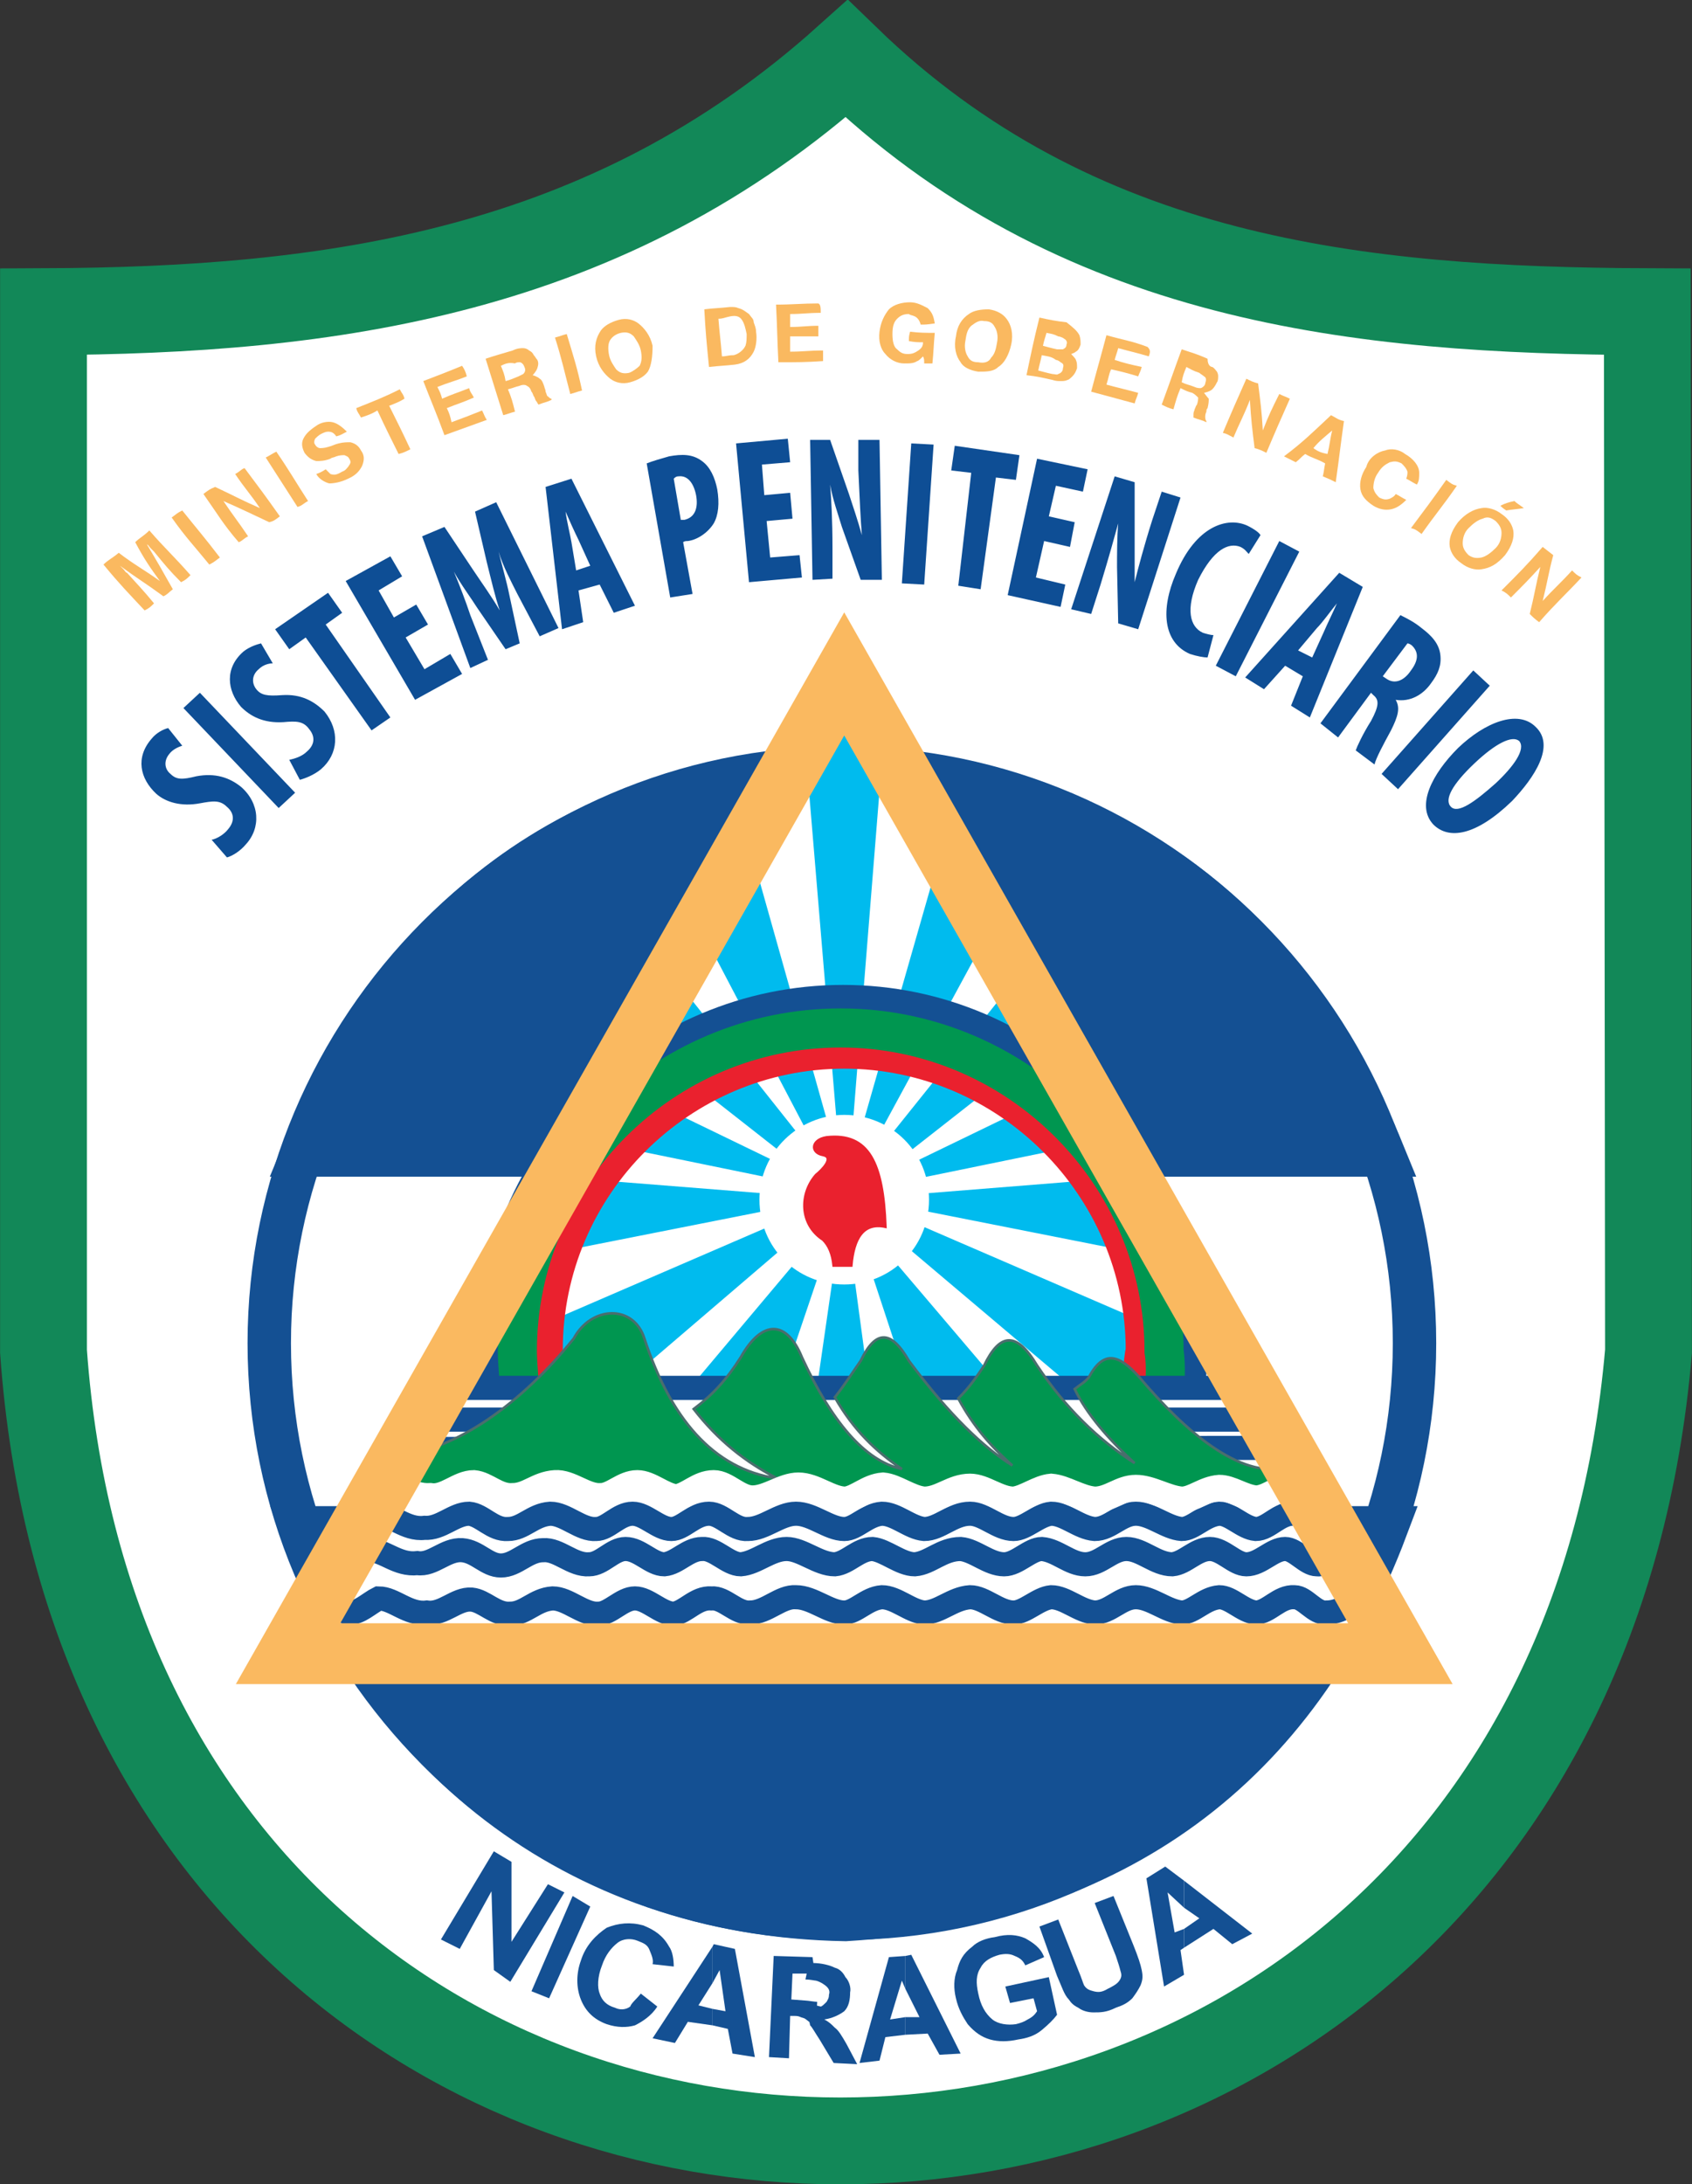 <?xml version="1.0" encoding="UTF-8"?>
<!-- Generator: Adobe Illustrator 17.1.0, SVG Export Plug-In . SVG Version: 6.00 Build 0)  -->
<!DOCTYPE svg PUBLIC "-//W3C//DTD SVG 1.1//EN" "http://www.w3.org/Graphics/SVG/1.1/DTD/svg11.dtd">
<svg version="1.1" id="Capa_1" xmlns="http://www.w3.org/2000/svg" xmlns:xlink="http://www.w3.org/1999/xlink" x="0px" y="0px" viewBox="0 0 143.9 185.7" enable-background="new 0 0 143.9 185.7" xml:space="preserve">
<rect x="0" y="0" width="143.9" height="185.7" fill="#333333" stroke="none"/>
<g>
	<g>
		<path fill="#FFFFFF" stroke="#128858" stroke-width="7.384" d="M72,5C51.6,23.3,28.1,26.4,3.7,26.5v88.4    c6.4,89.5,128.8,89.5,136.5,0l-0.1-88.4C115.5,26.4,91.5,23.9,72,5z"/>
		<path fill="none" stroke="#145093" stroke-width="3.692" d="M71.6,65.3c26.8,0,48.7,22,48.7,48.9s-21.9,48.9-48.7,48.9    s-48.7-22-48.7-48.9C22.9,87.4,44.8,65.3,71.6,65.3z"/>
		<path fill="#145093" stroke="#145093" stroke-width="3.692" d="M25.7,98.2h92c-8.8-21.6-24.8-31.9-46.7-32.8    C48.6,66.5,34,78,25.7,98.2z"/>
		<path fill="#145093" stroke="#145093" stroke-width="3.692" d="M25.6,129.9h92.3c-7.6,20.2-23,31.9-46,33.3    C48.4,162.8,32.2,148.4,25.6,129.9z"/>
		<polygon fill="#FFFFFF" stroke="#FFFFFF" stroke-width="0.221" points="47.4,101 72,59.1 96.2,101   "/>
		<g>
			<g>
				<polygon fill="#00BBEE" stroke="#00BBEE" stroke-width="0.221" points="67.9,107.2 69.5,108.4 67.2,115.2 62.3,117.9       58.9,117.9     "/>
				<polygon fill="#00BBEE" stroke="#00BBEE" stroke-width="0.221" points="66.1,104.1 67,105.6 54.5,116.3 45.6,117.9 45.5,113           "/>
				<polygon fill="#00BBEE" stroke="#00BBEE" stroke-width="0.221" points="47.1,106.4 65.3,102.8 65.3,101.6 50.2,100.4     "/>
				<polygon fill="#00BBEE" stroke="#00BBEE" stroke-width="0.221" points="53.6,97.6 65.8,100.1 66.2,99 56.7,94.4     "/>
				<path fill="#00BBEE" stroke="#00BBEE" stroke-width="0.221" d="M54.4,88.4l12.5,9.8l1.3-1.2L57.8,83.9      C57.8,83.9,54.3,88.5,54.4,88.4z"/>
				<polygon fill="#00BBEE" stroke="#00BBEE" stroke-width="0.221" points="68.9,96.5 70.4,95.9 64.2,73.9 60.2,79.9     "/>
			</g>
			<g>
				<polygon fill="#00BBEE" stroke="#00BBEE" stroke-width="0.221" points="75.9,107.2 74.3,108.4 77.2,117.2 81.5,117.9 85,117.9           "/>
				<polygon fill="#00BBEE" stroke="#00BBEE" stroke-width="0.221" points="77.8,104.1 76.8,105.6 91,117.6 98.2,117.9 98.4,113           "/>
				<polygon fill="#00BBEE" stroke="#00BBEE" stroke-width="0.221" points="96.6,106.4 78.4,102.8 78.4,101.6 93.4,100.4     "/>
				<polygon fill="#00BBEE" stroke="#00BBEE" stroke-width="0.221" points="90.2,97.6 78,100.1 77.6,99 87.1,94.4     "/>
				<path fill="#00BBEE" stroke="#00BBEE" stroke-width="0.221" d="M89.3,88.4l-12.5,9.8L75.5,97L86,83.9      C85.9,83.9,89.5,88.5,89.3,88.4z"/>
				<polygon fill="#00BBEE" stroke="#00BBEE" stroke-width="0.221" points="74.6,96.5 73.4,95.9 79.7,73.9 83.6,79.9     "/>
			</g>
			<g>
				<polygon fill="#00BBEE" stroke="#00BBEE" stroke-width="0.221" points="70.9,108.9 72.6,109 73.8,117.9 69.6,117.9     "/>
				<polygon fill="#00BBEE" stroke="#00BBEE" stroke-width="0.221" points="68.7,64.7 71.3,95.8 72.4,95.8 74.9,64.6 72,58.1           "/>
			</g>
		</g>
		<path fill="none" stroke="#145093" stroke-width="3.322" d="M100.5,119.5l-57.8,0.1c-0.3-1.5-0.4-3.1-0.4-4.8    c0-16.3,13.3-29.4,29.4-29.4s29.3,13.2,29.3,29.4C101,116.8,100.9,117.6,100.5,119.5z"/>
		<path fill="none" stroke="#EA212E" stroke-width="3.322" d="M97,119.4l-50.5-0.1c-0.1-0.9-0.3-3.7-0.3-4.5    c0-14.2,11.6-25.6,25.6-25.6s25.6,11.5,25.6,25.6C97.2,115.7,97,118.5,97,119.4z"/>
		<path fill="none" stroke="#009650" stroke-width="3.322" d="M98.9,119.1H44.3c-0.1-1-0.3-3.2-0.3-4.2c0-15.2,12.4-27.5,27.5-27.5    s27.5,12.4,27.5,27.5C99.2,116.1,99.1,118,98.9,119.1z"/>
		<polygon fill="#FFFFFF" stroke="#FFFFFF" stroke-width="0.221" points="38.8,117.6 26.2,139.9 118.6,139.9 106.3,117.6   "/>
		<g>
			<g>
				<g>
					<line fill="none" stroke="#145093" stroke-width="2.051" x1="34.7" y1="123.2" x2="108.9" y2="123.1"/>
				</g>
			</g>
			<g>
				<g>
					<line fill="none" stroke="#145093" stroke-width="2.051" x1="36.2" y1="120.7" x2="108" y2="120.7"/>
				</g>
			</g>
			<g>
				<g>
					<line fill="none" stroke="#145093" stroke-width="2.051" x1="37.3" y1="118" x2="106.5" y2="118"/>
				</g>
			</g>
		</g>
		<path fill="#FFFFFF" stroke="#FFFFFF" stroke-width="0.221" d="M71.8,94.9c3.9,0,7.1,3.1,7.1,7.1c0,4-3.2,7.1-7.1,7.1    c-4,0-7.1-3.1-7.1-7.1C64.7,98,68,94.9,71.8,94.9z"/>
		<g>
			<polygon fill="#145093" points="37.5,164.9 42,157.4 43.5,158.3 43.5,165.1 46.6,160.2 48,160.9 43.4,168.5 42,167.5 41.8,160.8      39.1,165.7    "/>
			<polygon fill="#145093" points="45.2,169.3 48.7,161.2 50.2,162.1 46.7,169.9    "/>
			<path fill="#145093" d="M54.5,169.5l1.4,1.1c-0.5,0.8-1.3,1.3-1.9,1.6c-0.7,0.2-1.5,0.2-2.4-0.1c-1.1-0.4-1.8-1.1-2.2-2.1     c-0.4-1-0.4-2.2,0-3.3c0.4-1.3,1.3-2.2,2.2-2.8c1-0.4,2-0.5,3.1-0.2c1,0.4,1.7,0.9,2.2,1.8c0.3,0.4,0.4,1.1,0.4,1.7l-1.8-0.2     c0.1-0.4-0.1-0.8-0.3-1.3c-0.2-0.4-0.5-0.5-1-0.7s-1.2-0.2-1.7,0.2c-0.5,0.4-1,1-1.3,1.9c-0.4,1-0.4,1.9-0.2,2.4     c0.2,0.6,0.6,1,1.3,1.2c0.4,0.2,0.9,0.2,1.3-0.1C53.7,170.3,54.1,170,54.5,169.5z"/>
			<g>
				<g>
					<polygon fill="#145093" points="60.6,170.8 60.6,172.2 61.9,172.5 62.3,174.6 64.2,174.9 62.5,165.7 60.7,165.3 60.6,165.5        60.6,168.6 61.2,167.5 61.7,171      "/>
					<polygon fill="#145093" points="60.6,168.6 60.6,165.5 55.5,173.3 57.4,173.7 58.5,171.9 60.6,172.2 60.6,170.8 59.4,170.5             "/>
				</g>
			</g>
			<g>
				<g>
					<path fill="#145093" d="M68.5,170.3l0.4,1.9c0.2,0.2,0.4,0.6,0.8,1.2l1.2,2l2,0.1l-0.9-1.7c-0.4-0.7-0.7-1.2-1-1.4       c-0.3-0.3-0.5-0.5-0.9-0.7c0.7-0.1,1.3-0.4,1.7-0.7c0.4-0.4,0.5-1,0.5-1.6c0.1-0.4-0.1-1-0.4-1.3c-0.2-0.4-0.5-0.7-0.9-0.8       c-0.4-0.2-1.1-0.4-1.9-0.4h-0.3l-0.3,1.4c0.4,0,0.8,0.1,0.9,0.1c0.4,0.1,0.8,0.4,0.9,0.5c0.2,0.2,0.3,0.4,0.2,0.7       c0,0.3-0.1,0.4-0.2,0.6c-0.2,0.2-0.4,0.4-0.5,0.4C68.9,170.4,69.1,170.4,68.5,170.3z"/>
					<path fill="#145093" d="M69.3,167.7l-0.2-1.3l-3.3-0.1l-0.4,8.6l1.7,0.1l0.1-3.6h0.4c0.4,0,0.4,0.1,0.8,0.2       c0.2,0.1,0.5,0.4,0.7,0.5c0.1,0,0.3,0.1,0.3,0.1l0.1-2c-0.2,0-0.8-0.1-0.9-0.1l-1.3-0.1l0.1-2.2h1.3       C68.9,167.6,69.2,167.8,69.3,167.7z"/>
				</g>
			</g>
			<g>
				<g>
					<polygon fill="#145093" points="77,171.5 77,173 78.9,172.9 79.9,174.7 81.7,174.6 77.5,166.2 77,166.3 77,169.1 78.2,171.5             "/>
					<polygon fill="#145093" points="77,169.1 77,166.3 75.6,166.4 73.1,175.4 74.8,175.2 75.3,173.2 77,173 77,171.5 75.7,171.7        76.7,168.4      "/>
				</g>
			</g>
			<path fill="#145093" d="M85.9,170.3l-0.4-1.4l3.7-0.8l0.7,3.2c-0.3,0.4-0.7,0.8-1.3,1.3c-0.6,0.5-1.3,0.7-2,0.8     c-0.9,0.2-1.7,0.2-2.4,0s-1.3-0.6-1.9-1.3c-0.4-0.6-0.8-1.3-1-2.2c-0.2-0.8-0.2-1.7,0.1-2.4c0.2-0.8,0.5-1.4,1.3-2     c0.4-0.4,1.1-0.7,1.9-0.8c1.1-0.3,1.9-0.2,2.6,0.1c0.7,0.4,1.3,0.8,1.6,1.6l-1.6,0.7c-0.2-0.4-0.4-0.6-0.9-0.8     c-0.4-0.2-0.8-0.2-1.3-0.1c-0.7,0.2-1.3,0.5-1.6,1.1c-0.4,0.6-0.4,1.3-0.2,2.2c0.2,1,0.6,1.7,1.2,2.2c0.5,0.4,1.3,0.5,2,0.4     c0.4-0.1,0.7-0.2,1-0.4c0.4-0.2,0.6-0.4,0.8-0.7l-0.3-1.1L85.9,170.3z"/>
			<path fill="#145093" d="M88.4,163.8l1.6-0.6l1.7,4.3c0.3,0.7,0.4,1.1,0.5,1.3c0.2,0.3,0.4,0.4,0.8,0.5c0.4,0.1,0.7,0.1,1.2-0.2     c0.4-0.2,0.8-0.4,1-0.7c0.2-0.3,0.2-0.5,0.1-0.8c-0.1-0.4-0.2-0.7-0.4-1.3l-1.8-4.5l1.6-0.6l1.7,4.2c0.4,1,0.6,1.6,0.7,2.1     s0.1,0.8-0.1,1.3c-0.2,0.4-0.4,0.7-0.7,1.1c-0.4,0.4-0.8,0.6-1.4,0.8c-0.8,0.4-1.3,0.4-1.9,0.4c-0.4,0-0.9-0.1-1.3-0.4     c-0.4-0.2-0.6-0.4-0.8-0.7c-0.4-0.4-0.6-1.1-1-2L88.4,163.8z"/>
			<g>
				<g>
					<path fill="#145093" d="M100.7,167.9L100.7,167.9L100.7,167.9z"/>
					<polygon fill="#145093" points="100.7,164 100.7,165.6 103.2,164 104.8,165.3 106.5,164.4 100.7,159.9 100.7,162.2 102,163.1             "/>
					<polygon fill="#145093" points="100.7,162.2 100.7,159.9 99.1,158.7 97.5,159.7 99,168.9 100.7,167.9 100.7,167.9 100.4,165.8        100.7,165.6 100.7,164 99.9,164.3 99.3,160.9      "/>
				</g>
			</g>
		</g>
		<g>
			<g>
				<g>
					<path fill="none" stroke="#145093" stroke-width="2.051" d="M112.8,130c-1,0.1-1.8-1.3-2.7-1.3c-1.3-0.1-2.2,1.3-3.3,1.3       c-1.1-0.1-2.1-1.3-3.1-1.3c-1.3,0.1-2.2,1.3-3.2,1.3c-1.3-0.1-2.6-1.3-3.9-1.3c-1.3,0-2.2,1.3-3.5,1.3       c-1.3-0.1-2.5-1.3-3.7-1.3c-1.1,0.1-2.2,1.3-3.2,1.3c-1.3,0-2.5-1.3-3.7-1.3c-1.5,0-2.6,1.3-3.9,1.3c-1.2-0.1-2.4-1.3-3.6-1.3       c-1.3,0.1-2.2,1.3-3.2,1.3c-1.3,0-2.7-1.3-4.1-1.3S65,130,63.6,130c-1.2,0.1-2.2-1.3-3.3-1.3c-1.3,0-2.2,1.3-3.2,1.3       c-1.1,0-2.2-1.3-3.3-1.3c-1.2,0-2.1,1.3-3.1,1.3c-1.3,0.1-2.6-1.3-3.9-1.3c-1.5,0.1-2.3,1.3-3.6,1.3c-1.3,0.1-2.2-1.2-3.3-1.3       c-1.3,0-2.4,1.3-3.8,1.2c-1.6,0.2-2.8-1.2-4.1-1.2c-0.9,0-1.3,0.8-2.1,1.3"/>
				</g>
			</g>
			<g>
				<g>
					<path fill="none" stroke="#145093" stroke-width="2.051" d="M29.3,133c0.7-0.4,1.2-1.3,2.1-1.2c1.3,0,2.4,1.3,4.1,1.1       c1.3,0.2,2.4-1.2,3.8-1.1c1.3,0.1,2.1,1.3,3.3,1.3c1.3,0,2.2-1.3,3.6-1.3c1.3-0.1,2.5,1.3,3.9,1.2c1.1,0,2-1.3,3.1-1.3       c1.2,0,2.2,1.3,3.3,1.3c1.1-0.1,2-1.3,3.2-1.3c1.1-0.1,2.2,1.3,3.3,1.3c1.3-0.1,2.5-1.3,3.9-1.3c1.3,0,2.7,1.3,4.1,1.3       c1.1-0.1,2-1.3,3.2-1.3c1.1,0.1,2.4,1.3,3.6,1.3c1.3-0.1,2.3-1.3,3.9-1.3c1.2,0.1,2.4,1.3,3.7,1.3c1.1,0,2.2-1.3,3.2-1.3       c1.3,0.1,2.4,1.3,3.7,1.3c1.3,0,2.2-1.3,3.5-1.3s2.5,1.3,3.9,1.3c1.1-0.1,2-1.3,3.2-1.3c1.1,0,2.1,1.3,3.1,1.3       c1.2,0,2.2-1.3,3.3-1.3c0.9,0,1.8,1.3,2.7,1.3c0.8,0.1,1.2-0.8,1.8-1.3"/>
				</g>
			</g>
			<g>
				<g>
					<path fill="none" stroke="#145093" stroke-width="2.051" d="M115.6,136.1c-1,0.4-1.7,1-2.8,1c-1,0.1-1.8-1.3-2.7-1.3       c-1.3-0.1-2.2,1.3-3.3,1.3c-1.1-0.1-2.1-1.3-3.1-1.3c-1.3,0.1-2.2,1.3-3.2,1.3c-1.3-0.1-2.6-1.3-3.9-1.3       c-1.3,0-2.2,1.3-3.5,1.3c-1.3-0.1-2.5-1.3-3.7-1.3c-1.1,0.1-2.2,1.3-3.2,1.3c-1.3,0-2.5-1.3-3.7-1.3c-1.5,0.1-2.6,1.3-3.9,1.3       c-1.2-0.1-2.4-1.3-3.6-1.3c-1.3,0.1-2.2,1.3-3.2,1.3c-1.3,0-2.7-1.3-4.1-1.3c-1.3-0.1-2.5,1.3-3.9,1.3       c-1.2,0.1-2.2-1.3-3.3-1.2c-1.3-0.1-2.2,1.2-3.2,1.3c-1.1,0-2.2-1.3-3.3-1.3s-2.1,1.3-3.1,1.3c-1.3,0.1-2.6-1.3-3.9-1.3       c-1.5,0.1-2.3,1.3-3.6,1.3c-1.3,0.1-2.2-1.1-3.3-1.2c-1.3-0.1-2.4,1.3-3.8,1.1c-1.6,0.2-2.8-1.2-4.1-1.2       c-0.8,0.4-1.7,1.3-2.5,1.2c-1.1-0.1-1.1-0.9-1.9-1.3"/>
				</g>
			</g>
		</g>
		<path fill="#FFFFFF" stroke="#FFFFFF" stroke-width="0.221" d="M55.4,119.3h39.5l4.4,5.3H57.2C57.1,124.6,55.6,119.5,55.4,119.3z    "/>
		<g>
			<path fill="#009650" stroke="#4A6E6D" stroke-width="0.221" d="M34,123.7c4.7-0.4,10.3-4.3,14.8-9.9c1.5-2.8,5.1-2.9,6,0     c2.2,6.7,5.8,11.1,11.3,11.9c-2.7-1.4-5-3.2-7.1-5.9c1.6-1.2,2.8-2.5,4-4.4c1.8-3.2,3.9-3.2,5.2,0c2.5,5.4,5.3,8.8,8.5,9.5     c-2.2-1.5-4.1-3.3-5.7-6.1c0.8-1,1.5-2.1,2.2-3.1c1.3-2.7,2.6-2.6,4.1,0c3.5,4.7,6.4,7.4,8.8,8.9c-1.8-1.6-3.3-3.3-4.6-5.7     c1-1,1.6-1.9,2.2-2.8c1.3-2.7,2.7-3,4.5,0c2.4,3.6,5.2,6.3,8.3,8.3c-2.2-2-4.1-4.2-5.1-6.3c0.5-0.4,0.9-0.6,1.2-1     c1.3-2.4,2.6-1.9,4.3,0c3.9,4.6,8.5,8.6,12.5,7.7l0.8,2.5l-77.6-0.4L34,123.7z"/>
			<g>
				<g>
					<path fill="#009650" stroke="#FFFFFF" stroke-width="2.215" d="M112.8,127.4c-1,0-1.8-1-2.7-1c-1.3-0.1-2.2,1-3.3,1       c-1.1-0.1-2.1-0.9-3.1-0.9c-1.3,0.1-2.2,1-3.2,1c-1.3-0.1-2.6-1-3.9-1c-1.3,0-2.2,1-3.5,1c-1.3-0.1-2.5-1-3.7-1.1       c-1.1,0.1-2.2,1-3.2,1.1c-1.3,0-2.5-1.1-3.7-1.1c-1.5,0-2.5,1.1-3.9,1.1c-1.2-0.1-2.4-1.1-3.5-1.2c-1.3,0.1-2.2,1.1-3.2,1.2       c-1.3,0-2.6-1.2-4-1.2c-1.3,0-2.6,1.1-3.9,1.1c-1.2,0-2.2-1.3-3.3-1.3c-1.3,0-2.2,1.1-3.2,1.2c-1.1-0.1-2.2-1.2-3.3-1.2       c-1.2,0-2.1,1.1-3.1,1.1c-1.3,0.1-2.6-1.2-3.9-1.1c-1.5,0.1-2.3,1.1-3.6,1.1c-1.3,0.1-2.2-1-3.3-1.1c-1.3,0-2.4,1.3-3.7,1.1       c-1.7,0.1-2.9-1.1-4.1-1.1"/>
				</g>
			</g>
		</g>
		<path fill="#EA212E" stroke="#EA212E" stroke-width="0.221" d="M72.4,107.6h-1.5c-0.1-1-0.4-1.7-0.9-2.2c-2-1.3-2-3.9-0.6-5.5    c0.5-0.4,1.6-1.5,0.6-1.7c-1.1-0.2-1-1.3,0.3-1.5c3.6-0.4,4.8,2.2,5,7.6C73.4,103.9,72.6,105.3,72.4,107.6z"/>
		<polygon fill="none" stroke="#FAB960" stroke-width="5.17" points="24.5,140.6 71.8,57.3 119.1,140.6   "/>
	</g>
	<g>
		<g>
			<path fill="#FAB960" d="M11.5,46.1c0.4-0.4,0.7-0.5,1.2-1c1.3,1.5,2.1,2.2,3.5,3.8c-0.3,0.3-0.4,0.4-0.8,0.6     c-1-1-1.4-1.5-2.3-2.6c-0.1-0.1-0.2-0.2-0.3-0.3c-0.1-0.1-0.2-0.3-0.3-0.3c0.9,1.5,1.3,2.2,2.2,3.8c-0.4,0.3-0.4,0.4-0.8,0.6     c-1.5-1.1-2.2-1.5-3.7-2.6c0.1,0.1,0.2,0.2,0.3,0.3c0.1,0.1,0.2,0.3,0.3,0.3c0.9,1,1.4,1.5,2.3,2.6c-0.3,0.3-0.4,0.4-0.8,0.6     c-1.4-1.5-2.1-2.2-3.5-3.9c0.4-0.4,0.7-0.5,1.3-1c1.3,1,2.1,1.4,3.5,2.4C12.8,48.3,12.3,47.6,11.5,46.1z"/>
			<path fill="#FAB960" d="M18.7,47.4c-0.4,0.3-0.5,0.4-0.9,0.6c-1.3-1.6-2-2.3-3.2-4c0.4-0.3,0.5-0.4,0.9-0.6     C16.7,44.9,17.4,45.7,18.7,47.4z"/>
			<path fill="#FAB960" d="M17.3,42c0.4-0.3,0.5-0.4,1-0.6c1.5,0.7,2.2,1.1,3.8,1.8c-0.8-1.2-1.3-1.7-2.1-2.9     c0.4-0.2,0.5-0.4,0.8-0.5c1.2,1.6,1.8,2.4,3,4.1c-0.4,0.3-0.5,0.4-0.9,0.5c-1.5-0.7-2.3-1.1-3.9-1.8c0.8,1.2,1.3,1.8,2.1,3     c-0.4,0.2-0.5,0.4-0.8,0.5C19,44.6,18.5,43.7,17.3,42z"/>
			<path fill="#FAB960" d="M26.2,42.6c-0.4,0.2-0.5,0.4-0.9,0.5c-1.1-1.7-1.6-2.5-2.7-4.2c0.4-0.2,0.5-0.3,0.9-0.5     C24.6,40,25.1,40.9,26.2,42.6z"/>
			<path fill="#FAB960" d="M27.7,39.9c0.2,0.2,0.3,0.3,0.4,0.4c0.3,0.1,0.5,0.1,1-0.2c0.3-0.1,0.4-0.3,0.5-0.4     c0.2-0.3,0.3-0.4,0.1-0.7c-0.1-0.2-0.2-0.2-0.4-0.3c-0.2,0-0.4,0-0.7,0.1c-0.2,0.1-0.4,0.1-0.5,0.2c-0.5,0.2-0.9,0.2-1.2,0.2     c-0.4-0.1-0.7-0.3-1-0.7c-0.2-0.4-0.3-0.8-0.1-1.2c0.2-0.4,0.5-0.7,1.1-1.1c0.4-0.3,1-0.4,1.4-0.3c0.4,0.1,0.8,0.4,1.2,0.8     c-0.4,0.2-0.5,0.3-0.9,0.4c-0.2-0.3-0.4-0.4-0.7-0.4c-0.2,0-0.4,0.1-0.6,0.2c-0.2,0.1-0.4,0.3-0.5,0.4c-0.1,0.2-0.1,0.4,0,0.5     c0.1,0.2,0.3,0.3,0.4,0.3c0.1,0,0.4,0,0.7-0.1c0.4-0.1,0.5-0.2,0.9-0.3c0.4-0.1,0.7-0.1,1-0.1c0.4,0.1,0.7,0.3,0.9,0.7     c0.3,0.4,0.3,0.8,0.1,1.3c-0.2,0.4-0.5,0.8-1.2,1.1C29,41,28.4,41.1,28,41.1c-0.4-0.1-0.9-0.4-1.1-0.8     C27.2,40.2,27.4,40.1,27.7,39.9z"/>
			<path fill="#FAB960" d="M34,33.1c0.2,0.4,0.3,0.4,0.4,0.8c-0.5,0.3-0.8,0.4-1.3,0.6c0.7,1.4,1.1,2.2,1.8,3.7     c-0.4,0.2-0.6,0.3-1,0.4c-0.7-1.4-1.1-2.2-1.8-3.7c-0.5,0.3-0.8,0.4-1.4,0.6c-0.2-0.4-0.3-0.4-0.4-0.8     C31.8,34.1,32.6,33.8,34,33.1z"/>
			<path fill="#FAB960" d="M39.7,32c-1,0.4-1.5,0.5-2.5,0.9c0.2,0.4,0.3,0.6,0.4,1c0.9-0.4,1.3-0.5,2.3-0.9c0.1,0.4,0.2,0.4,0.4,0.8     c-0.9,0.4-1.3,0.5-2.3,0.9c0.2,0.4,0.3,0.7,0.4,1.2c1.1-0.4,1.6-0.6,2.6-1c0.2,0.4,0.2,0.5,0.4,0.8c-1.4,0.5-2.2,0.8-3.6,1.3     c-0.7-1.9-1.1-2.8-1.8-4.6c1.3-0.5,2.1-0.8,3.3-1.3C39.5,31.4,39.6,31.6,39.7,32z"/>
			<path fill="#FAB960" d="M44.5,29.6c0.2,0,0.4,0.1,0.5,0.2c0.2,0.1,0.3,0.2,0.4,0.4c0.1,0.1,0.2,0.3,0.3,0.4     c0.1,0.2,0.1,0.4,0,0.7c-0.1,0.3-0.4,0.6-0.4,0.6s0.4,0.1,0.6,0.3c0.2,0.1,0.3,0.4,0.4,0.7c0,0.1,0.1,0.2,0.1,0.4     c0.1,0.2,0.1,0.4,0.2,0.4c0.1,0.1,0.2,0.2,0.3,0.2c0,0.1,0,0.1,0,0.1c-0.4,0.2-0.6,0.2-1.1,0.4c-0.1-0.1-0.1-0.2-0.2-0.3     c-0.1-0.1-0.1-0.3-0.2-0.4c-0.1-0.2-0.1-0.3-0.2-0.4c-0.1-0.3-0.2-0.4-0.4-0.5c-0.1-0.1-0.4-0.1-0.6,0c-0.4,0.1-0.6,0.2-1,0.3     c0.3,0.7,0.4,1.1,0.6,1.9c-0.4,0.1-0.6,0.2-1,0.3c-0.6-1.9-0.9-2.9-1.5-4.8c0.9-0.3,1.3-0.4,2.3-0.7C44,29.6,44.3,29.6,44.5,29.6     z M42.6,31.1c0.2,0.5,0.3,0.7,0.4,1.3c0.4-0.1,0.6-0.2,1.1-0.4c0.2-0.1,0.4-0.2,0.4-0.2c0.2-0.2,0.2-0.4,0.1-0.6     c-0.1-0.3-0.3-0.4-0.4-0.4c-0.1,0-0.3,0-0.4,0.1C43.3,30.8,43,30.9,42.6,31.1z"/>
			<path fill="#FAB960" d="M49.5,33.2c-0.4,0.1-0.6,0.2-1,0.3c-0.5-1.9-0.7-2.9-1.3-4.8c0.4-0.1,0.6-0.2,1-0.3     C48.8,30.4,49.1,31.3,49.5,33.2z"/>
			<path fill="#FAB960" d="M55.1,31.6c-0.3,0.4-0.8,0.7-1.5,0.9c-0.7,0.2-1.3,0-1.7-0.3c-0.5-0.4-1-1-1.2-1.9     c-0.2-0.9,0-1.6,0.4-2.2c0.3-0.4,0.8-0.7,1.5-0.9c0.7-0.2,1.3,0,1.7,0.3c0.5,0.4,1,1,1.2,1.9C55.5,30.3,55.4,31.1,55.1,31.6z      M54.4,31.1c0.2-0.4,0.2-0.8,0.1-1.3c-0.1-0.5-0.4-0.9-0.6-1.2c-0.3-0.3-0.6-0.4-1.1-0.3c-0.4,0.1-0.7,0.3-0.9,0.6     c-0.2,0.3-0.2,0.8-0.1,1.3c0.1,0.5,0.4,0.9,0.6,1.2c0.3,0.3,0.6,0.4,1.1,0.3C53.8,31.6,54.2,31.3,54.4,31.1z"/>
			<path fill="#FAB960" d="M62.8,26.2c0.4,0.1,0.6,0.3,0.9,0.5c0.2,0.3,0.4,0.4,0.4,0.7c0.1,0.3,0.2,0.5,0.2,0.8     c0.1,0.6,0,1.3-0.2,1.7c-0.3,0.6-0.8,1-1.6,1.1c-0.9,0.1-1.3,0.1-2.2,0.2c-0.2-2-0.3-3-0.4-4.9c0.8-0.1,1.3-0.1,2.2-0.2     C62.4,26.1,62.6,26.1,62.8,26.2z M61.1,27.1c0.1,1.3,0.2,1.9,0.3,3.2c0.4,0,0.5-0.1,1-0.1c0.4-0.1,0.8-0.4,1-0.8     c0.1-0.3,0.1-0.6,0.1-1c-0.1-0.5-0.2-0.9-0.4-1.2c-0.2-0.3-0.5-0.4-1-0.3C61.6,27,61.5,27.1,61.1,27.1z"/>
			<path fill="#FAB960" d="M69.8,26.6c-1.1,0-1.6,0.1-2.6,0.1c0,0.4,0,0.6,0,1.1c1,0,1.4-0.1,2.4-0.1c0,0.4,0,0.5,0,0.9     c-1,0-1.4,0-2.4,0c0,0.5,0,0.7,0,1.3c1.1,0,1.6-0.1,2.8-0.1c0,0.4,0,0.5,0,0.9c-1.5,0.1-2.2,0.1-3.8,0.1c-0.1-2-0.1-3-0.2-4.9     c1.4,0,2.2-0.1,3.6-0.1C69.8,25.9,69.8,26.2,69.8,26.6z"/>
			<path fill="#FAB960" d="M78.3,27.6c-0.1-0.4-0.3-0.6-0.5-0.7c-0.2-0.1-0.4-0.1-0.5-0.2c-0.4,0-0.7,0.1-1,0.4     c-0.3,0.3-0.4,0.7-0.4,1.3c0,0.6,0.1,1.1,0.4,1.3c0.3,0.3,0.5,0.4,0.9,0.4c0.4,0,0.6-0.1,0.9-0.3c0.3-0.2,0.4-0.4,0.4-0.7     c-0.4,0-0.7,0-1.2-0.1c0-0.4,0-0.4,0.1-0.8c0.8,0.1,1.3,0.1,2.1,0.1c-0.1,1.1-0.1,1.6-0.2,2.6c-0.3,0-0.4,0-0.7,0     c0-0.3,0-0.4-0.1-0.6c-0.2,0.2-0.4,0.4-0.5,0.4c-0.3,0.2-0.6,0.2-1.1,0.2c-0.6,0-1.2-0.3-1.6-0.8c-0.4-0.4-0.6-1.1-0.5-1.9     c0.1-0.8,0.4-1.4,0.8-1.9c0.4-0.4,1.1-0.6,1.8-0.6c0.6,0,1.1,0.3,1.5,0.5c0.4,0.4,0.5,0.7,0.6,1.3C78.8,27.6,78.7,27.6,78.3,27.6     z"/>
			<path fill="#FAB960" d="M84.9,31.2c-0.4,0.4-1,0.4-1.7,0.4c-0.7-0.1-1.3-0.4-1.5-0.8c-0.4-0.5-0.6-1.3-0.4-2.2     c0.1-0.9,0.5-1.5,1.1-1.9c0.4-0.3,1-0.4,1.7-0.4c0.7,0.1,1.2,0.4,1.5,0.8c0.4,0.5,0.6,1.3,0.4,2.2C85.8,30.2,85.4,30.9,84.9,31.2     z M84.3,30.4c0.3-0.3,0.4-0.7,0.5-1.3c0.1-0.5,0-1-0.2-1.3c-0.2-0.4-0.5-0.5-0.9-0.5c-0.4-0.1-0.7,0.1-1.1,0.4     c-0.3,0.3-0.4,0.6-0.5,1.3c-0.1,0.5,0,1,0.2,1.3c0.2,0.4,0.5,0.5,0.9,0.5C83.7,30.9,84.1,30.8,84.3,30.4z"/>
			<path fill="#FAB960" d="M91.8,28.5c0.1,0.3,0.1,0.5,0.1,0.8c-0.1,0.3-0.2,0.5-0.4,0.6c-0.1,0.1-0.4,0.2-0.4,0.2s0.4,0.4,0.4,0.5     c0.1,0.2,0.1,0.4,0.1,0.7c-0.1,0.3-0.2,0.5-0.4,0.7c-0.1,0.1-0.3,0.3-0.4,0.3c-0.2,0.1-0.4,0.1-0.6,0.1c-0.2,0-0.4,0-0.7-0.1     c-0.9-0.2-1.3-0.3-2.2-0.4c0.4-1.9,0.6-2.9,1.1-4.9c0.9,0.2,1.4,0.3,2.3,0.4C91.2,27.8,91.6,28.1,91.8,28.5z M88.6,30.2     c-0.1,0.5-0.2,0.8-0.3,1.3c0.4,0.1,0.7,0.2,1.2,0.3c0.2,0,0.4,0.1,0.5,0c0.3-0.1,0.4-0.3,0.4-0.5c0.1-0.3,0-0.4-0.2-0.5     c-0.1-0.1-0.3-0.2-0.4-0.2C89.4,30.3,89.1,30.3,88.6,30.2z M89,28.3c-0.1,0.4-0.2,0.6-0.3,1.1c0.4,0.1,0.7,0.2,1.2,0.3     c0.2,0,0.4,0,0.5,0c0.2-0.1,0.3-0.2,0.3-0.4c0.1-0.2,0-0.4-0.2-0.5c-0.1-0.1-0.4-0.2-0.5-0.2C89.6,28.4,89.5,28.4,89,28.3z"/>
			<path fill="#FAB960" d="M97.7,30.3c-1-0.3-1.5-0.4-2.6-0.7c-0.1,0.4-0.2,0.6-0.3,1c0.9,0.3,1.4,0.4,2.3,0.6     c-0.1,0.4-0.2,0.5-0.3,0.8c-1-0.3-1.4-0.4-2.3-0.6c-0.2,0.4-0.2,0.7-0.4,1.3c1.1,0.3,1.6,0.4,2.7,0.7c-0.1,0.4-0.2,0.5-0.3,0.9     c-1.5-0.4-2.2-0.6-3.7-1c0.5-1.9,0.8-2.9,1.3-4.8c1.4,0.4,2.2,0.5,3.5,1C97.9,29.8,97.8,30,97.7,30.3z"/>
			<path fill="#FAB960" d="M103.1,31.2c0.2,0.1,0.3,0.3,0.4,0.4c0.1,0.2,0.1,0.3,0.1,0.4c0,0.1,0,0.4-0.1,0.5     c-0.1,0.2-0.2,0.4-0.4,0.6c-0.2,0.2-0.7,0.3-0.7,0.3s0.3,0.4,0.4,0.5c0,0.2,0,0.4-0.1,0.8c-0.1,0.1-0.1,0.2-0.1,0.3     c-0.1,0.2-0.1,0.4-0.1,0.4c0,0.1,0,0.3,0.1,0.4c0,0.1,0,0.1,0,0.1c-0.4-0.2-0.6-0.2-1.1-0.4c0-0.1,0-0.2,0-0.3     c0-0.2,0.1-0.3,0.1-0.4c0.1-0.2,0.1-0.3,0.2-0.4c0.1-0.3,0.1-0.5,0.1-0.6c-0.1-0.1-0.3-0.3-0.5-0.4c-0.4-0.1-0.6-0.2-1-0.4     c-0.3,0.7-0.4,1.1-0.6,1.8c-0.4-0.1-0.6-0.2-1-0.4c0.7-1.9,1-2.8,1.7-4.7c0.9,0.3,1.3,0.4,2.2,0.8     C102.7,31.1,103,31.2,103.1,31.2z M100.9,31.2c-0.2,0.5-0.3,0.7-0.4,1.3c0.4,0.2,0.6,0.2,1.1,0.4c0.2,0.1,0.4,0.1,0.5,0.1     s0.4-0.2,0.4-0.4c0.1-0.3,0.1-0.5-0.1-0.6c-0.1-0.1-0.3-0.2-0.4-0.3C101.4,31.5,101.3,31.4,100.9,31.2z"/>
			<path fill="#FAB960" d="M106,32.2c0.4,0.2,0.6,0.3,1,0.4c0.2,1.6,0.3,2.3,0.4,4c0.5-1.3,0.8-1.9,1.4-3.1c0.4,0.2,0.5,0.2,0.9,0.4     c-0.8,1.8-1.2,2.7-2,4.6c-0.4-0.2-0.6-0.3-1-0.4c-0.2-1.6-0.3-2.4-0.4-4.1c-0.5,1.3-0.9,2-1.4,3.2c-0.4-0.2-0.5-0.3-0.9-0.4     C104.8,34.9,105.2,34,106,32.2z"/>
			<path fill="#FAB960" d="M113.2,35.3c0.4,0.2,0.6,0.4,1.1,0.5c-0.3,2.1-0.4,3.1-0.7,5.2c-0.4-0.2-0.6-0.3-1.1-0.5     c0.1-0.4,0.1-0.6,0.2-1.1c-0.7-0.4-1-0.4-1.7-0.8c-0.4,0.3-0.4,0.4-0.8,0.7c-0.4-0.2-0.6-0.3-1-0.5     C110.8,37.6,111.6,36.8,113.2,35.3z M111.7,38.1c0.4,0.3,0.7,0.4,1.2,0.5c0.2-0.8,0.2-1.2,0.4-2     C112.6,37.2,112.2,37.5,111.7,38.1z"/>
			<path fill="#FAB960" d="M117.8,38.3c0.5-0.2,1.2-0.1,1.7,0.3c0.7,0.4,1.2,1,1.2,1.6c0,0.4,0,0.7-0.2,1c-0.4-0.2-0.5-0.3-0.9-0.5     c0.1-0.3,0.1-0.4,0.1-0.6c-0.1-0.3-0.3-0.5-0.5-0.7c-0.4-0.2-0.6-0.2-1-0.1c-0.4,0.2-0.7,0.4-1,0.9c-0.3,0.4-0.4,0.9-0.4,1.3     c0.1,0.4,0.3,0.6,0.5,0.8c0.4,0.2,0.6,0.2,0.9,0.1c0.2-0.1,0.4-0.2,0.5-0.4c0.4,0.2,0.5,0.3,0.9,0.5c-0.4,0.4-0.8,0.7-1.3,0.8     c-0.5,0.1-1,0-1.5-0.3c-0.6-0.4-1-0.8-1.1-1.4c-0.1-0.6,0.1-1.3,0.5-1.9C116.4,38.9,117.2,38.4,117.8,38.3z"/>
			<path fill="#FAB960" d="M120.9,45.4c-0.4-0.3-0.5-0.4-0.9-0.5c1.2-1.6,1.8-2.4,3-4.1c0.4,0.3,0.5,0.4,0.9,0.5     C122.8,42.9,122.1,43.7,120.9,45.4z"/>
			<path fill="#FAB960" d="M126,48.4c-0.5,0.1-1.2-0.1-1.7-0.5c-0.6-0.4-0.9-0.9-1-1.4c-0.1-0.6,0.1-1.3,0.7-2.1     c0.6-0.7,1.3-1.1,2-1.2c0.5-0.1,1.2,0.1,1.7,0.5c0.6,0.4,0.9,0.9,1,1.4c0.1,0.6-0.1,1.3-0.7,2.1C127.3,48,126.7,48.3,126,48.4z      M126,47.4c0.4-0.1,0.8-0.4,1.2-0.8c0.4-0.4,0.5-0.9,0.5-1.3s-0.2-0.7-0.5-1c-0.4-0.3-0.7-0.4-1.1-0.2c-0.4,0.1-0.8,0.4-1.2,0.8     c-0.4,0.4-0.5,0.9-0.5,1.3c0,0.4,0.2,0.7,0.5,1C125.2,47.4,125.5,47.5,126,47.4z M129.6,43.2c-0.6,0.1-0.9,0.1-1.5,0.2     c-0.3-0.2-0.4-0.3-0.5-0.4c0.4-0.2,0.7-0.3,1.2-0.4C129,42.8,129.2,42.9,129.6,43.2z"/>
			<path fill="#FAB960" d="M131.2,46.5c0.4,0.3,0.5,0.4,0.9,0.7c-0.4,1.5-0.5,2.3-0.9,3.9c1-1.1,1.5-1.5,2.5-2.6     c0.3,0.3,0.4,0.4,0.8,0.6c-1.4,1.5-2.2,2.2-3.6,3.8c-0.4-0.3-0.5-0.4-0.8-0.7c0.4-1.6,0.5-2.4,0.9-4c-1,1.1-1.5,1.6-2.5,2.6     c-0.3-0.3-0.4-0.4-0.8-0.6C129.1,48.8,129.9,48,131.2,46.5z"/>
		</g>
	</g>
</g>
<path fill="#0E4E95" d="M18,71.4c0.5-0.1,1.1-0.5,1.4-0.9c0.6-0.7,0.5-1.4-0.1-1.9c-0.6-0.6-1.2-0.5-2.3-0.3  c-1.6,0.3-2.9-0.1-3.7-0.8c-1.4-1.3-1.8-3.1-0.4-4.7c0.4-0.5,1-0.8,1.4-0.9l1.2,1.5c-0.3,0.1-0.8,0.3-1.1,0.7  c-0.5,0.6-0.4,1.3,0.1,1.7c0.5,0.5,1,0.5,2.2,0.2c1.6-0.3,2.8,0.1,3.8,0.9c1.6,1.4,1.7,3.5,0.4,4.9c-0.5,0.6-1.2,1-1.6,1.1L18,71.4  L18,71.4z M17,58.9l8.1,8.5l-1.4,1.3l-8.1-8.5L17,58.9L17,58.9z M24.6,64.6c0.5-0.1,1.1-0.3,1.5-0.7c0.7-0.6,0.7-1.3,0.2-1.9  c-0.5-0.7-1.1-0.7-2.2-0.6c-1.7,0.1-2.8-0.5-3.6-1.3c-1.2-1.4-1.4-3.3,0.2-4.7c0.5-0.4,1.1-0.6,1.5-0.7l1,1.7  c-0.3,0-0.8,0.1-1.2,0.5c-0.6,0.5-0.6,1.2-0.2,1.7c0.4,0.5,0.9,0.6,2.2,0.5c1.6-0.1,2.7,0.5,3.6,1.4c1.3,1.6,1.2,3.6-0.3,4.9  c-0.6,0.5-1.4,0.8-1.8,0.9L24.6,64.6L24.6,64.6z M26,54.2l-1.4,1l-1.2-1.7l4.5-3.1l1.2,1.7l-1.4,1l5.5,7.9l-1.6,1.1L26,54.2z   M36.4,53.1l-1.9,1.1l1.6,2.7l2.2-1.3l1,1.7l-4,2.2l-5.9-10.1l3.8-2.1l1,1.7l-2,1.2l1.3,2.3l1.9-1.1L36.4,53.1L36.4,53.1z M44,50.5  c-0.5-1-1.2-2.3-1.6-3.6l0,0c0.3,1.2,0.7,2.6,0.9,3.6l0.9,4.2L43,55.2l-2.4-3.5c-0.5-0.8-1.4-2-2-3.1l0,0c0.5,1.2,1,2.5,1.4,3.7  l1.5,3.8L40,56.8l-4.1-11.2l1.9-0.8l2.4,3.6c0.8,1.2,1.6,2.3,2.3,3.5l0,0c-0.4-1.2-0.7-2.5-1.1-4.1l-1-4.3l1.8-0.8l5.3,10.7  l-1.6,0.7L44,50.5L44,50.5z M50.2,48.1l-1-2.2c-0.3-0.6-0.8-1.7-1.1-2.4l0,0c0.1,0.8,0.4,2,0.5,2.6l0.4,2.4L50.2,48.1L50.2,48.1z   M49.2,50.2l0.4,2.7l-1.8,0.6l-1.4-12.1l2.2-0.7L54,51.5l-1.8,0.6L51,49.7L49.2,50.2L49.2,50.2z M57.9,44.2c0.1,0,0.2,0,0.3,0  c0.9-0.2,1.2-1,1-2.1c-0.2-1-0.7-1.7-1.5-1.6c-0.2,0-0.3,0.1-0.4,0.2L57.9,44.2L57.9,44.2z M55,39.4c0.5-0.2,1.2-0.4,1.9-0.6  c1.1-0.2,2-0.2,2.8,0.4c0.7,0.5,1.1,1.4,1.3,2.4c0.2,1.2,0.1,2.2-0.3,2.9c-0.5,0.8-1.4,1.4-2.2,1.5c-0.1,0-0.3,0-0.4,0.1l0.8,4.4  l-1.9,0.3L55,39.4L55,39.4z M67.4,44.1l-2.2,0.2l0.3,3.1l2.5-0.2l0.2,1.9l-4.5,0.4l-1.1-11.8l4.4-0.4l0.2,2l-2.4,0.2l0.2,2.6  l2.2-0.2L67.4,44.1L67.4,44.1z M69.1,49.3l-0.2-11.9h1.7l1.6,4.6c0.3,0.9,0.8,2.4,1.1,3.5l0,0c-0.1-1.2-0.2-3.2-0.3-5.5v-2.6h1.8  L75,49.3h-1.8l-1.6-4.5c-0.3-1-0.8-2.4-1-3.6l0,0c0.1,1.2,0.2,3,0.2,5.4v2.6L69.1,49.3L69.1,49.3z M79.4,37.8l-0.8,11.9l-1.9-0.1  l0.8-11.9L79.4,37.8L79.4,37.8z M82.6,40.2L80.9,40l0.3-2.1l5.5,0.8l-0.3,2.1l-1.7-0.2l-1.3,9.5l-1.9-0.3L82.6,40.2L82.6,40.2z   M91,46.5l-2.2-0.5l-0.7,3.1l2.5,0.6l-0.4,1.9l-4.5-1L88.2,39l4.3,0.9l-0.4,1.9l-2.3-0.5l-0.6,2.6l2.2,0.5L91,46.5L91,46.5z   M91.1,51.8l3.7-11.3l1.7,0.5v4.9c0,0.9,0,2.5,0,3.6l0,0c0.3-1.2,0.8-3.1,1.5-5.3l0.8-2.4l1.6,0.5l-3.6,11.2L95.1,53L95,48.2  c0-1,0-2.6,0.1-3.7l0,0c-0.3,1.1-0.8,2.9-1.5,5.2l-0.8,2.5L91.1,51.8L91.1,51.8z M102.7,55.9c-0.3,0-0.9-0.1-1.5-0.3  c-2.3-1-2.5-3.8-1.2-6.8c1.7-4.1,4.4-4.9,6.1-4.1c0.6,0.3,1,0.6,1.1,0.8l-1,1.6c-0.2-0.2-0.3-0.4-0.7-0.6c-1-0.4-2.3,0.2-3.6,2.8  c-1.1,2.5-0.7,4,0.4,4.5c0.3,0.1,0.7,0.2,0.9,0.2L102.7,55.9L102.7,55.9z M110.5,46.9l-5.4,10.6l-1.7-0.9l5.4-10.6L110.5,46.9  L110.5,46.9z M111.6,55.9l1-2.2c0.3-0.7,0.8-1.7,1.1-2.4l0,0c-0.5,0.6-1.2,1.6-1.7,2.1l-1.6,1.9L111.6,55.9L111.6,55.9z M109.3,56.6  l-1.8,2l-1.6-1l8-8.9l2,1.2L111.4,61l-1.6-1l1-2.5L109.3,56.6L109.3,56.6z M117.6,57.5l0.3,0.2c0.7,0.5,1.5,0.2,2.1-0.7  c0.6-0.8,0.7-1.5,0.1-2.1c-0.1-0.1-0.3-0.2-0.4-0.2L117.6,57.5L117.6,57.5z M119.1,52.3c0.6,0.3,1.2,0.6,1.8,1.1  c0.8,0.6,1.5,1.3,1.6,2.3c0.1,0.9-0.2,1.6-0.8,2.4c-0.7,1-1.8,1.6-3,1.4l0,0c0.4,0.7,0.2,1.4-0.4,2.6c-0.6,1.1-1.3,2.4-1.4,2.9  l-1.6-1.2c0.1-0.3,0.6-1.4,1.3-2.5c0.7-1.3,0.7-1.8,0.2-2.2l-0.2-0.2l-2.8,3.8l-1.5-1.2L119.1,52.3L119.1,52.3z M126.7,58.3  l-7.8,8.8l-1.4-1.3l7.8-8.8L126.7,58.3L126.7,58.3z M125.4,64.9c-1.9,1.8-2.6,3.1-2,3.7c0.6,0.6,2-0.4,3.8-2c1.5-1.4,2.6-2.9,2-3.6  C128.6,62.5,127.2,63.2,125.4,64.9 M128.6,68.1c-3.1,3-5.4,3.3-6.7,2c-1.5-1.6-0.1-4.3,2.1-6.5c2.3-2.2,5.1-3.3,6.6-1.8  C132.3,63.4,130.5,66.1,128.6,68.1"/>
</svg>